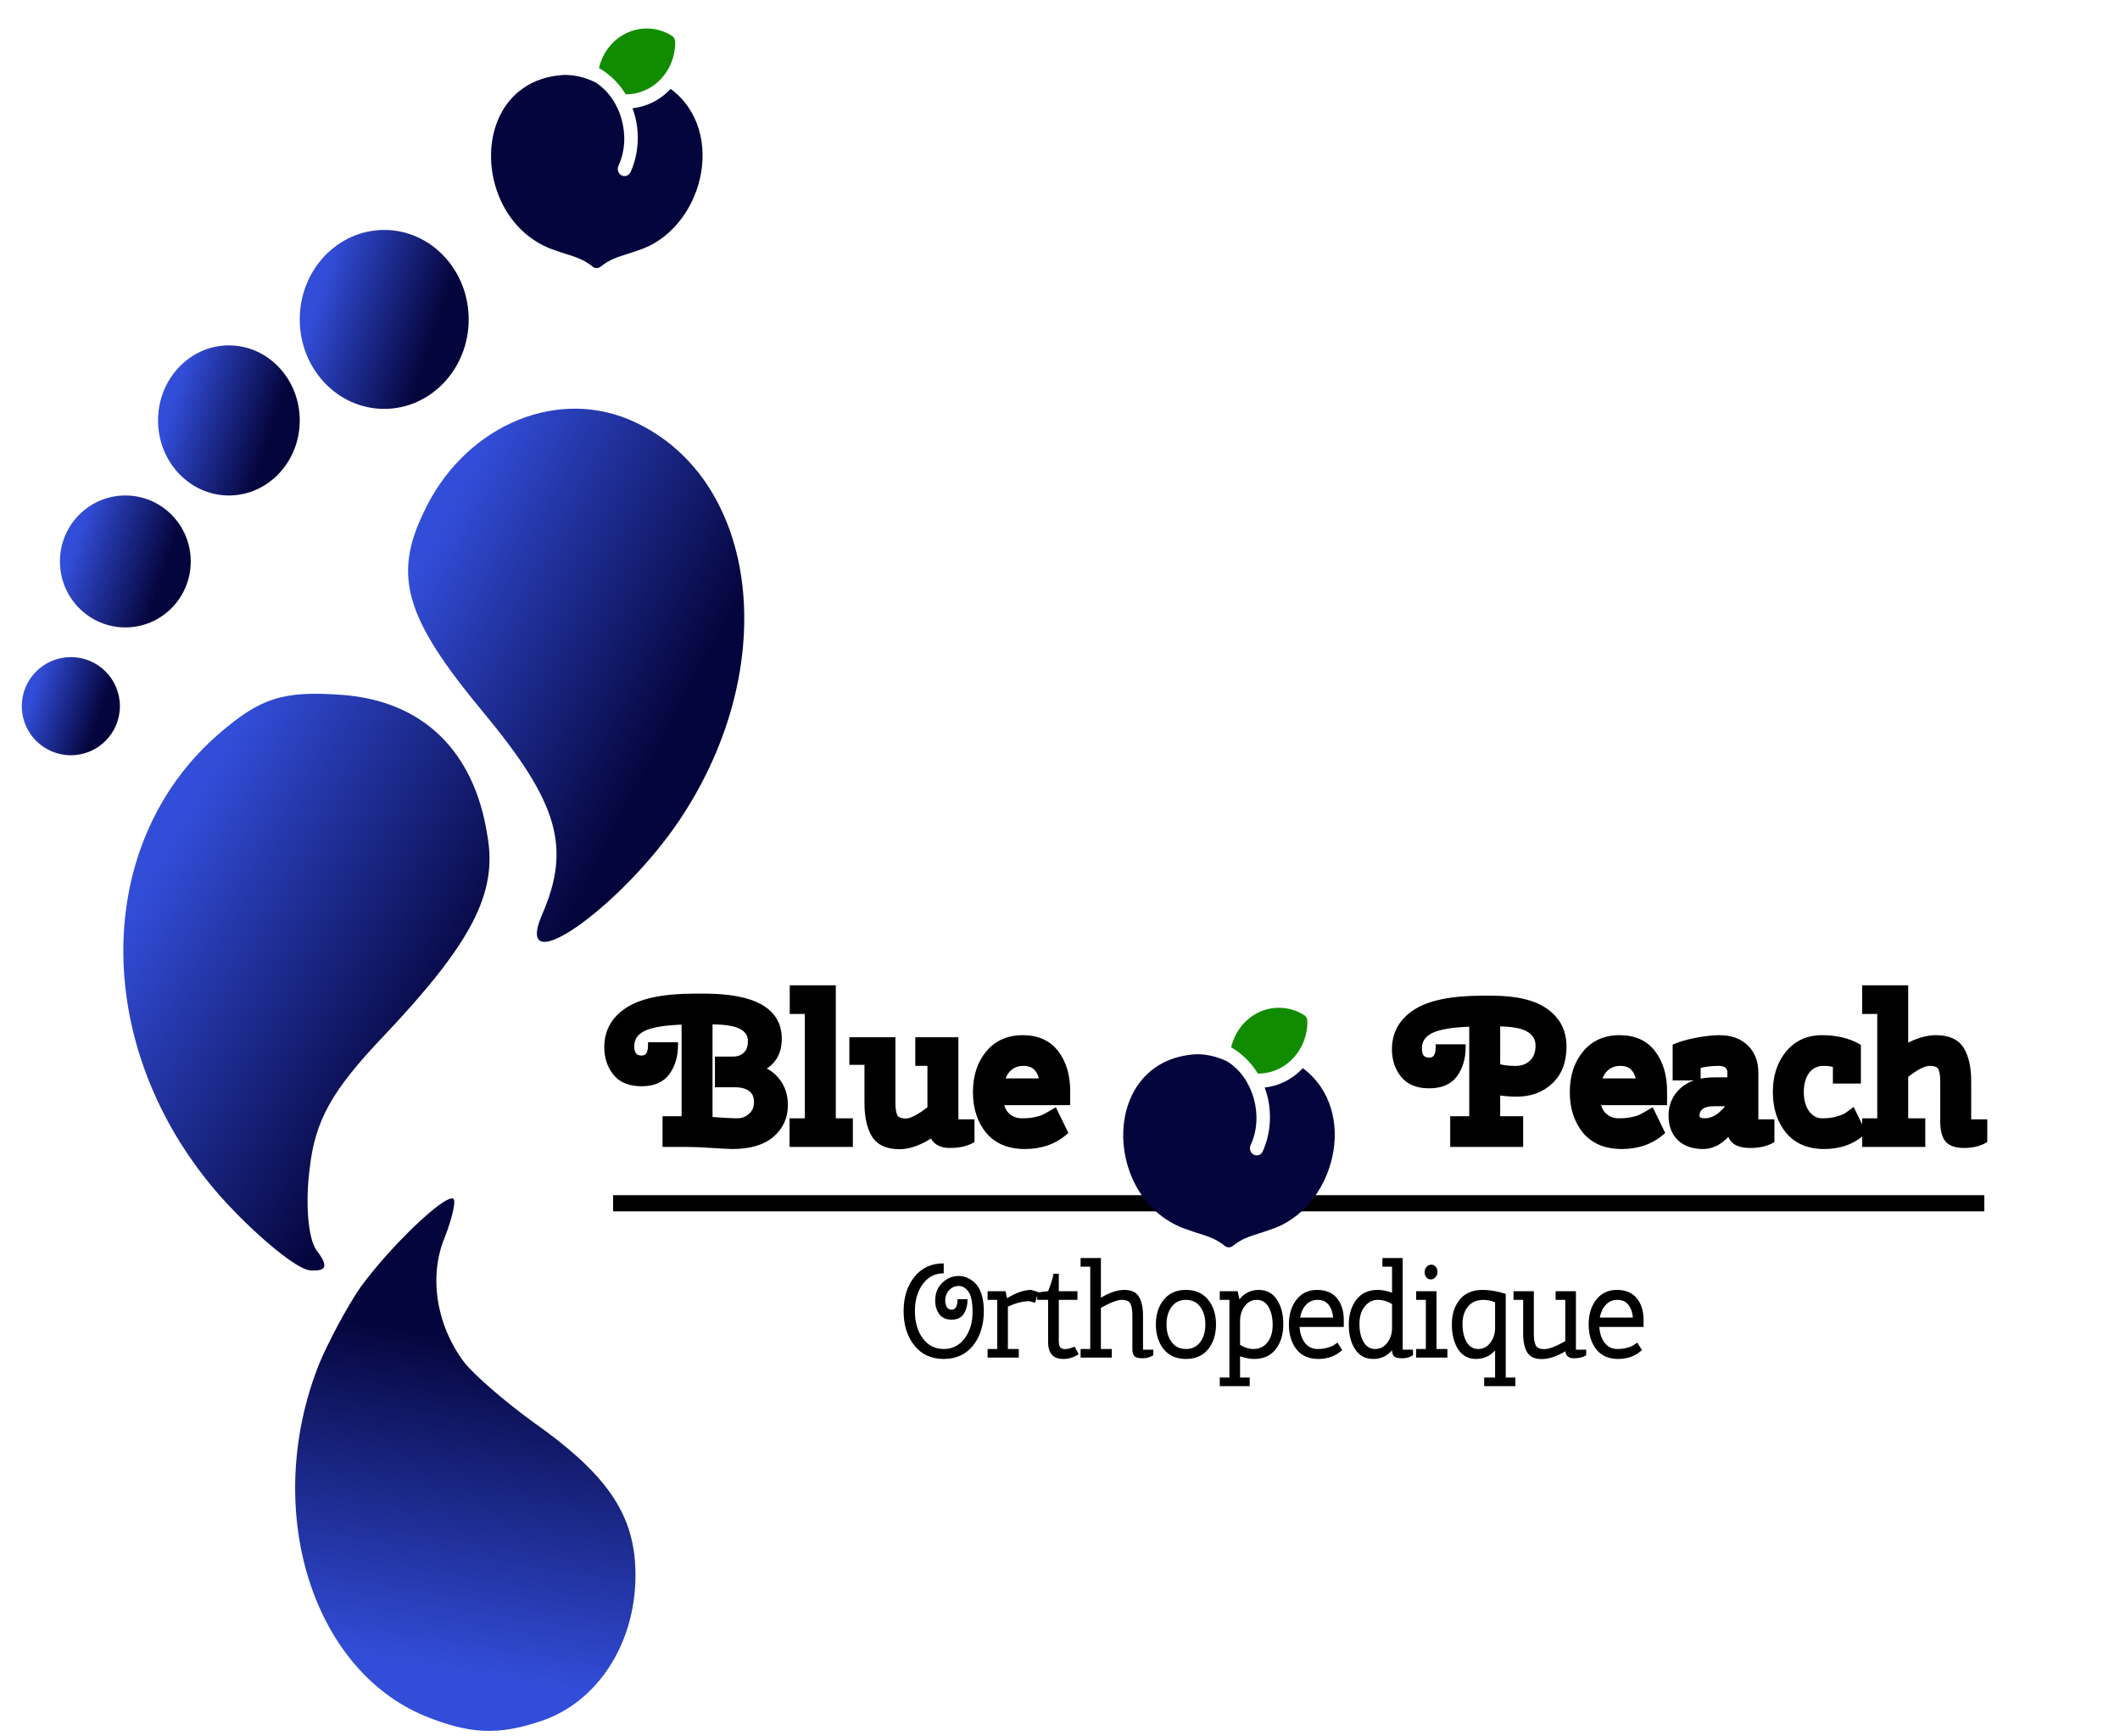 <svg width="138" height="113" viewBox="0 0 138 113" fill="none" xmlns="http://www.w3.org/2000/svg">
<path d="M43.656 5.785C43.401 6.059 43.11 6.298 42.786 6.495C42.29 6.796 41.739 6.984 41.17 7.046C41.671 8.362 41.626 9.911 41.05 11.194C40.947 11.429 40.68 11.525 40.466 11.417C40.246 11.308 40.152 11.031 40.255 10.799C41.141 8.908 40.425 6.405 38.755 5.36C38.125 5.043 37.432 4.876 36.731 4.876C30.349 5.228 30.59 14.499 36.171 16.306C36.423 16.398 36.658 16.473 36.885 16.544C37.474 16.73 37.981 16.891 38.494 17.29L38.578 17.356C38.733 17.477 38.944 17.477 39.099 17.356L39.184 17.29C39.696 16.891 40.204 16.73 40.792 16.545C41.019 16.473 41.255 16.398 41.507 16.306C45.715 15.002 47.405 8.578 43.656 5.785Z" fill="#05053D"/>
<path d="M40.449 5.724C40.549 5.857 40.643 5.996 40.73 6.138C41.289 6.143 41.849 5.992 42.349 5.688C43.352 5.079 43.965 3.942 43.951 2.722C43.949 2.559 43.867 2.41 43.735 2.327C42.74 1.705 41.5 1.696 40.499 2.305C39.733 2.77 39.194 3.544 38.989 4.427C39.547 4.749 40.046 5.189 40.449 5.724Z" fill="#118C01"/>
<path d="M43.957 68.026C43.957 68.72 43.782 69.311 43.434 69.798C43.084 70.276 42.527 70.515 41.76 70.515C40.994 70.515 40.428 70.285 40.062 69.825C39.696 69.365 39.513 68.81 39.513 68.161C39.513 67.133 39.968 66.326 40.879 65.74C41.79 65.154 43.246 64.861 45.247 64.861H45.822C49.083 64.861 50.713 65.781 50.713 67.62C50.713 68.54 50.309 69.189 49.5 69.568C49.994 69.748 50.385 70.046 50.675 70.461C50.964 70.866 51.109 71.358 51.109 71.935C51.109 72.71 50.815 73.351 50.228 73.856C49.64 74.352 48.789 74.6 47.673 74.6C47.486 74.6 47.052 74.577 46.371 74.532C45.69 74.487 45.145 74.464 44.736 74.464H43.306V72.841H44.545V66.497C43.267 66.534 42.373 66.682 41.863 66.944C41.36 67.196 41.109 67.584 41.109 68.107C41.109 68.63 41.326 68.891 41.76 68.891C42.161 68.891 42.361 68.603 42.361 68.026H43.957ZM46.716 70.582V68.959H47.725C48.048 68.959 48.316 68.86 48.529 68.662C48.751 68.463 48.861 68.161 48.861 67.755C48.861 67.341 48.661 67.025 48.261 66.808C47.861 66.592 47.175 66.484 46.205 66.484V72.882C47.056 72.945 47.652 72.976 47.993 72.976C48.333 72.976 48.627 72.864 48.874 72.638C49.129 72.413 49.257 72.111 49.257 71.732C49.257 71.344 49.129 71.056 48.874 70.866C48.619 70.677 48.282 70.582 47.865 70.582H46.716ZM51.585 65.808V64.32H54.229V72.976H55.34V74.464H51.573V72.976H52.569V65.808H51.585ZM58.569 74.613C57.769 74.613 57.215 74.365 56.909 73.869C56.602 73.364 56.449 72.674 56.449 71.8V69.121H55.466V67.701H58.109V71.8C58.109 72.196 58.16 72.494 58.263 72.692C58.373 72.891 58.607 72.99 58.965 72.99C59.323 72.99 59.85 72.715 60.549 72.165V69.189H59.757V67.701H62.209V73.044H63.256V74.221C62.89 74.428 62.409 74.532 61.813 74.532C61.225 74.532 60.847 74.302 60.676 73.842C59.893 74.356 59.191 74.613 58.569 74.613ZM69.487 71.029V71.746H65.17C65.196 72.106 65.336 72.404 65.592 72.638C65.856 72.864 66.162 72.976 66.511 72.976C66.861 72.976 67.154 72.949 67.393 72.895C67.639 72.841 67.81 72.792 67.903 72.746C68.006 72.701 68.155 72.62 68.35 72.503L68.657 72.327L69.321 73.693C68.623 74.297 67.754 74.6 66.716 74.6C65.677 74.6 64.881 74.27 64.328 73.612C63.783 72.945 63.51 72.102 63.51 71.083C63.51 70.064 63.783 69.225 64.328 68.567C64.881 67.9 65.63 67.566 66.575 67.566C67.529 67.566 68.252 67.891 68.746 68.54C69.24 69.189 69.487 70.019 69.487 71.029ZM67.827 70.379C67.793 70.019 67.674 69.73 67.469 69.514C67.273 69.297 66.988 69.189 66.614 69.189C66.247 69.189 65.941 69.302 65.694 69.527C65.456 69.744 65.298 70.028 65.222 70.379H67.827ZM95.229 68.161C95.229 68.856 95.054 69.446 94.705 69.933C94.356 70.411 93.799 70.65 93.032 70.65C92.266 70.65 91.7 70.42 91.334 69.96C90.968 69.5 90.784 68.946 90.784 68.296C90.784 67.268 91.24 66.461 92.151 65.875C93.062 65.289 94.518 64.996 96.519 64.996H97.094C98.686 64.996 99.865 65.275 100.631 65.835C101.406 66.385 101.793 67.147 101.793 68.121C101.793 69.085 101.504 69.838 100.925 70.379C100.354 70.921 99.626 71.191 98.741 71.191C98.264 71.191 97.843 71.155 97.477 71.083V72.841H98.971V74.464H94.578V72.841H95.816V66.633C94.539 66.669 93.645 66.817 93.134 67.079C92.632 67.332 92.381 67.719 92.381 68.242C92.381 68.765 92.598 69.027 93.032 69.027C93.432 69.027 93.632 68.738 93.632 68.161H95.229ZM97.477 66.619V69.419C97.809 69.518 98.196 69.568 98.639 69.568C99.09 69.568 99.452 69.433 99.724 69.162C99.997 68.891 100.133 68.526 100.133 68.066C100.133 67.597 99.929 67.241 99.52 66.998C99.12 66.745 98.439 66.619 97.477 66.619ZM108.34 71.029V71.746H104.023C104.048 72.106 104.189 72.404 104.444 72.638C104.708 72.864 105.015 72.976 105.364 72.976C105.713 72.976 106.007 72.949 106.245 72.895C106.492 72.841 106.662 72.792 106.756 72.746C106.858 72.701 107.007 72.62 107.203 72.503L107.509 72.327L108.174 73.693C107.475 74.297 106.607 74.6 105.568 74.6C104.529 74.6 103.733 74.27 103.18 73.612C102.635 72.945 102.363 72.102 102.363 71.083C102.363 70.064 102.635 69.225 103.18 68.567C103.733 67.9 104.483 67.566 105.428 67.566C106.381 67.566 107.105 67.891 107.599 68.54C108.093 69.189 108.34 70.019 108.34 71.029ZM106.679 70.379C106.645 70.019 106.526 69.73 106.322 69.514C106.126 69.297 105.841 69.189 105.466 69.189C105.1 69.189 104.793 69.302 104.547 69.527C104.308 69.744 104.151 70.028 104.074 70.379H106.679ZM112.62 73.585C112.093 74.261 111.505 74.6 110.858 74.6C110.211 74.6 109.704 74.424 109.338 74.072C108.972 73.72 108.789 73.229 108.789 72.598C108.789 71.957 109.027 71.416 109.504 70.975C109.981 70.533 110.683 70.312 111.611 70.312H112.62V69.825C112.62 69.401 112.369 69.189 111.867 69.189C111.365 69.189 110.918 69.248 110.526 69.365V70.136H109.057V68.121C109.474 67.949 109.96 67.814 110.513 67.715C111.075 67.616 111.543 67.566 111.918 67.566C112.659 67.566 113.238 67.773 113.655 68.188C114.072 68.594 114.281 69.139 114.281 69.825V73.044H115.328V74.221C114.962 74.428 114.502 74.532 113.949 74.532C113.063 74.532 112.62 74.216 112.62 73.585ZM110.973 72.976C111.56 72.976 112.11 72.607 112.62 71.867V71.813H111.599C111.207 71.813 110.918 71.885 110.73 72.03C110.543 72.174 110.449 72.368 110.449 72.611C110.449 72.855 110.624 72.976 110.973 72.976ZM121.263 73.693C120.599 74.297 119.761 74.6 118.747 74.6C117.734 74.6 116.951 74.27 116.397 73.612C115.853 72.945 115.58 72.102 115.58 71.083C115.58 70.064 115.853 69.225 116.397 68.567C116.951 67.9 117.683 67.566 118.594 67.566C119.514 67.566 120.301 67.751 120.957 68.121V70.339H119.488V69.297C119.258 69.225 118.999 69.189 118.709 69.189C118.249 69.189 117.887 69.365 117.624 69.717C117.368 70.068 117.24 70.524 117.24 71.083C117.24 71.642 117.368 72.097 117.624 72.449C117.887 72.801 118.215 72.976 118.607 72.976C119.007 72.976 119.339 72.936 119.603 72.855C119.876 72.773 120.063 72.701 120.165 72.638C120.276 72.566 120.42 72.462 120.599 72.327L121.263 73.693ZM124.036 72.976H125.147V74.464H121.392V72.976H122.376V65.808H121.392V64.32H124.036V68.161C124.768 67.764 125.428 67.566 126.016 67.566C126.816 67.566 127.369 67.814 127.676 68.31C127.982 68.806 128.136 69.491 128.136 70.366V73.044H129.183V74.221C128.817 74.428 128.374 74.532 127.855 74.532C127.335 74.532 126.973 74.41 126.769 74.167C126.573 73.923 126.475 73.526 126.475 72.976V70.366C126.475 69.969 126.424 69.676 126.322 69.487C126.22 69.288 125.982 69.189 125.607 69.189C125.232 69.189 124.709 69.46 124.036 70.001V72.976Z" fill="black"/>
<path d="M40.087 77.981H128.991V78.657H40.087V77.981Z" fill="black"/>
<path d="M43.957 68.026H44.135V67.838H43.957V68.026ZM43.434 69.798L43.574 69.913L43.575 69.911L43.434 69.798ZM40.062 69.825L40.197 69.704L40.062 69.825ZM40.879 65.74L40.787 65.58L40.879 65.74ZM49.5 69.568L49.428 69.396L49.015 69.59L49.442 69.746L49.5 69.568ZM50.675 70.461L50.532 70.572L50.533 70.574L50.675 70.461ZM50.228 73.856L50.338 74.003L50.34 74.001L50.228 73.856ZM46.371 74.532L46.36 74.72L46.371 74.532ZM43.306 74.464H43.128V74.652H43.306V74.464ZM43.306 72.841V72.653H43.128V72.841H43.306ZM44.545 72.841V73.029H44.722V72.841H44.545ZM44.545 66.498H44.722V66.304L44.54 66.31L44.545 66.498ZM41.863 66.944L41.938 67.114L41.94 67.113L41.863 66.944ZM42.361 68.026V67.838H42.183V68.026H42.361ZM46.716 70.582H46.538V70.77H46.716V70.582ZM46.716 68.959V68.771H46.538V68.959H46.716ZM48.529 68.662L48.415 68.518L48.412 68.521L48.529 68.662ZM46.205 66.484V66.296H46.027V66.484H46.205ZM46.205 72.882H46.027V73.057L46.192 73.069L46.205 72.882ZM48.874 72.638L48.761 72.494L48.758 72.496L48.874 72.638ZM48.874 70.867L48.772 71.02L48.874 70.867ZM43.78 68.026C43.78 68.685 43.615 69.234 43.292 69.684L43.575 69.911C43.95 69.388 44.135 68.756 44.135 68.026H43.78ZM43.293 69.683C42.988 70.1 42.492 70.327 41.76 70.327V70.703C42.562 70.703 43.181 70.451 43.574 69.913L43.293 69.683ZM41.76 70.327C41.027 70.327 40.519 70.108 40.197 69.704L39.926 69.946C40.337 70.462 40.961 70.703 41.76 70.703V70.327ZM40.197 69.704C39.861 69.281 39.69 68.77 39.69 68.161H39.335C39.335 68.851 39.531 69.45 39.926 69.946L40.197 69.704ZM39.69 68.161C39.69 67.206 40.107 66.457 40.971 65.9L40.787 65.58C39.83 66.196 39.335 67.06 39.335 68.161H39.69ZM40.971 65.9C41.84 65.342 43.255 65.049 45.247 65.049V64.673C43.238 64.673 41.741 64.966 40.787 65.58L40.971 65.9ZM45.247 65.049H45.822V64.673H45.247V65.049ZM45.822 65.049C47.442 65.049 48.63 65.278 49.407 65.716C49.792 65.934 50.073 66.201 50.257 66.513C50.441 66.824 50.536 67.191 50.536 67.62H50.89C50.89 67.13 50.782 66.692 50.558 66.313C50.334 65.935 50.003 65.627 49.574 65.385C48.72 64.903 47.462 64.673 45.822 64.673V65.049ZM50.536 67.62C50.536 68.05 50.442 68.405 50.262 68.694C50.082 68.983 49.808 69.218 49.428 69.396L49.571 69.74C50.001 69.539 50.334 69.261 50.558 68.9C50.782 68.54 50.89 68.11 50.89 67.62H50.536ZM49.442 69.746C49.905 69.914 50.265 70.191 50.532 70.572L50.817 70.349C50.505 69.901 50.083 69.582 49.558 69.39L49.442 69.746ZM50.533 70.574C50.796 70.943 50.932 71.393 50.932 71.935H51.286C51.286 71.323 51.132 70.79 50.816 70.348L50.533 70.574ZM50.932 71.935C50.932 72.652 50.663 73.239 50.116 73.71L50.34 74.001C50.967 73.462 51.286 72.769 51.286 71.935H50.932ZM50.117 73.709C49.573 74.168 48.768 74.412 47.673 74.412V74.788C48.81 74.788 49.707 74.535 50.338 74.003L50.117 73.709ZM47.673 74.412C47.493 74.412 47.065 74.39 46.382 74.345L46.36 74.72C47.039 74.765 47.48 74.788 47.673 74.788V74.412ZM46.382 74.345C45.699 74.299 45.15 74.277 44.736 74.277V74.652C45.139 74.652 45.68 74.674 46.36 74.72L46.382 74.345ZM44.736 74.277H43.306V74.652H44.736V74.277ZM43.483 74.464V72.841H43.128V74.464H43.483ZM43.306 73.029H44.545V72.653H43.306V73.029ZM44.722 72.841V66.498H44.367V72.841H44.722ZM44.54 66.31C43.261 66.346 42.333 66.494 41.785 66.775L41.94 67.113C42.413 66.871 43.273 66.722 44.549 66.685L44.54 66.31ZM41.787 66.774C41.514 66.911 41.298 67.09 41.151 67.318C41.003 67.547 40.932 67.812 40.932 68.107H41.286C41.286 67.879 41.341 67.689 41.444 67.53C41.548 67.37 41.709 67.229 41.938 67.114L41.787 66.774ZM40.932 68.107C40.932 68.392 40.99 68.641 41.139 68.82C41.291 69.003 41.51 69.079 41.76 69.079V68.704C41.577 68.704 41.47 68.65 41.405 68.572C41.337 68.489 41.286 68.345 41.286 68.107H40.932ZM41.76 69.079C42.005 69.079 42.214 68.988 42.354 68.787C42.486 68.596 42.538 68.332 42.538 68.026H42.183C42.183 68.297 42.135 68.466 42.068 68.564C42.007 68.651 41.916 68.704 41.76 68.704V69.079ZM42.361 68.214H43.957V67.838H42.361V68.214ZM46.893 70.582V68.959H46.538V70.582H46.893ZM46.716 69.147H47.725V68.771H46.716V69.147ZM47.725 69.147C48.085 69.147 48.397 69.036 48.646 68.803L48.412 68.521C48.236 68.685 48.012 68.771 47.725 68.771V69.147ZM48.644 68.805C48.917 68.56 49.039 68.198 49.039 67.755H48.684C48.684 68.125 48.584 68.366 48.415 68.518L48.644 68.805ZM49.039 67.755C49.039 67.514 48.98 67.294 48.858 67.103C48.738 66.913 48.562 66.76 48.342 66.641L48.181 66.976C48.36 67.073 48.484 67.187 48.564 67.312C48.643 67.436 48.684 67.582 48.684 67.755H49.039ZM48.342 66.641C47.901 66.403 47.178 66.296 46.205 66.296V66.672C47.173 66.672 47.821 66.782 48.181 66.976L48.342 66.641ZM46.027 66.484V72.882H46.382V66.484H46.027ZM46.192 73.069C47.044 73.132 47.645 73.164 47.993 73.164V72.789C47.659 72.789 47.069 72.757 46.217 72.694L46.192 73.069ZM47.993 73.164C48.374 73.164 48.709 73.037 48.99 72.781L48.758 72.496C48.545 72.691 48.293 72.789 47.993 72.789V73.164ZM48.987 72.783C49.287 72.519 49.434 72.162 49.434 71.732H49.08C49.08 72.06 48.972 72.307 48.761 72.494L48.987 72.783ZM49.434 71.732C49.434 71.295 49.287 70.944 48.976 70.712L48.772 71.02C48.972 71.168 49.08 71.394 49.08 71.732H49.434ZM48.976 70.712C48.682 70.495 48.306 70.395 47.865 70.395V70.77C48.258 70.77 48.555 70.859 48.772 71.02L48.976 70.712ZM47.865 70.395H46.716V70.77H47.865V70.395ZM51.585 65.808H51.408V65.996H51.585V65.808ZM51.585 64.32V64.132H51.408V64.32H51.585ZM54.229 64.32H54.406V64.132H54.229V64.32ZM54.229 72.977H54.052V73.164H54.229V72.977ZM55.34 72.977H55.517V72.789H55.34V72.977ZM55.34 74.464V74.652H55.517V74.464H55.34ZM51.573 74.464H51.395V74.652H51.573V74.464ZM51.573 72.977V72.789H51.395V72.977H51.573ZM52.569 72.977V73.164H52.746V72.977H52.569ZM52.569 65.808H52.746V65.62H52.569V65.808ZM51.763 65.808V64.32H51.408V65.808H51.763ZM51.585 64.508H54.229V64.132H51.585V64.508ZM54.052 64.32V72.977H54.406V64.32H54.052ZM54.229 73.164H55.34V72.789H54.229V73.164ZM55.163 72.977V74.464H55.517V72.977H55.163ZM55.34 74.277H51.573V74.652H55.34V74.277ZM51.75 74.464V72.977H51.395V74.464H51.75ZM51.573 73.164H52.569V72.789H51.573V73.164ZM52.746 72.977V65.808H52.391V72.977H52.746ZM52.569 65.62H51.585V65.996H52.569V65.62ZM56.909 73.869L56.76 73.971L56.761 73.972L56.909 73.869ZM56.449 69.122H56.627V68.934H56.449V69.122ZM55.466 69.122H55.288V69.309H55.466V69.122ZM55.466 67.701V67.513H55.288V67.701H55.466ZM58.109 67.701H58.287V67.513H58.109V67.701ZM58.263 72.692L58.107 72.782L58.108 72.785L58.11 72.788L58.263 72.692ZM60.549 72.165L60.654 72.316L60.726 72.259V72.165H60.549ZM60.549 69.189H60.726V69.001H60.549V69.189ZM59.757 69.189H59.58V69.377H59.757V69.189ZM59.757 67.701V67.513H59.58V67.701H59.757ZM62.209 67.701H62.386V67.513H62.209V67.701ZM62.209 73.044H62.032V73.232H62.209V73.044ZM63.256 73.044H63.434V72.856H63.256V73.044ZM63.256 74.221L63.34 74.387L63.434 74.334V74.221H63.256ZM60.676 73.842L60.842 73.773L60.764 73.564L60.583 73.683L60.676 73.842ZM58.569 74.425C57.801 74.425 57.318 74.189 57.057 73.766L56.761 73.972C57.112 74.542 57.737 74.801 58.569 74.801V74.425ZM57.058 73.768C56.776 73.304 56.627 72.654 56.627 71.8H56.272C56.272 72.695 56.428 73.425 56.76 73.971L57.058 73.768ZM56.627 71.8V69.122H56.272V71.8H56.627ZM56.449 68.934H55.466V69.309H56.449V68.934ZM55.643 69.122V67.701H55.288V69.122H55.643ZM55.466 67.889H58.109V67.513H55.466V67.889ZM57.932 67.701V71.8H58.287V67.701H57.932ZM57.932 71.8C57.932 72.207 57.983 72.543 58.107 72.782L58.418 72.603C58.337 72.445 58.287 72.186 58.287 71.8H57.932ZM58.11 72.788C58.269 73.074 58.587 73.178 58.965 73.178V72.802C58.628 72.802 58.477 72.708 58.416 72.597L58.11 72.788ZM58.965 73.178C59.183 73.178 59.433 73.095 59.708 72.953C59.985 72.808 60.3 72.595 60.654 72.316L60.443 72.014C60.099 72.285 59.801 72.484 59.551 72.615C59.297 72.747 59.104 72.802 58.965 72.802V73.178ZM60.726 72.165V69.189H60.371V72.165H60.726ZM60.549 69.001H59.757V69.377H60.549V69.001ZM59.934 69.189V67.701H59.58V69.189H59.934ZM59.757 67.889H62.209V67.513H59.757V67.889ZM62.032 67.701V73.044H62.386V67.701H62.032ZM62.209 73.232H63.256V72.856H62.209V73.232ZM63.079 73.044V74.221H63.434V73.044H63.079ZM63.172 74.055C62.841 74.243 62.392 74.344 61.813 74.344V74.72C62.426 74.72 62.939 74.614 63.34 74.387L63.172 74.055ZM61.813 74.344C61.54 74.344 61.331 74.29 61.177 74.197C61.024 74.105 60.913 73.967 60.842 73.773L60.511 73.911C60.61 74.178 60.773 74.385 61 74.523C61.224 74.659 61.499 74.72 61.813 74.72V74.344ZM60.583 73.683C59.815 74.186 59.145 74.425 58.569 74.425V74.801C59.236 74.801 59.971 74.526 60.77 74.002L60.583 73.683ZM69.487 71.746V71.933H69.664V71.746H69.487ZM65.17 71.746V71.558H64.979L64.993 71.76L65.17 71.746ZM65.592 72.638L65.475 72.78L65.478 72.783L65.481 72.785L65.592 72.638ZM67.393 72.895L67.357 72.711L67.355 72.712L67.393 72.895ZM67.903 72.747L67.835 72.573L67.832 72.575L67.83 72.576L67.903 72.747ZM68.35 72.503L68.266 72.338L68.263 72.34L68.35 72.503ZM68.657 72.327L68.814 72.241L68.732 72.071L68.573 72.162L68.657 72.327ZM69.321 73.693L69.433 73.839L69.544 73.743L69.479 73.607L69.321 73.693ZM64.328 73.612L64.193 73.735L64.195 73.737L64.328 73.612ZM64.328 68.567L64.194 68.443L64.328 68.567ZM68.746 68.54L68.608 68.658L68.746 68.54ZM67.827 70.379V70.567H68.023L68.003 70.361L67.827 70.379ZM67.469 69.514L67.341 69.644L67.344 69.647L67.469 69.514ZM65.694 69.527L65.809 69.67L65.81 69.67L65.694 69.527ZM65.222 70.379L65.049 70.338L64.998 70.567H65.222V70.379ZM69.31 71.029V71.746H69.664V71.029H69.31ZM69.487 71.558H65.17V71.933H69.487V71.558ZM64.993 71.76C65.022 72.169 65.184 72.513 65.475 72.78L65.708 72.496C65.488 72.295 65.369 72.044 65.347 71.732L64.993 71.76ZM65.481 72.785C65.777 73.038 66.123 73.164 66.511 73.164V72.789C66.201 72.789 65.934 72.69 65.703 72.492L65.481 72.785ZM66.511 73.164C66.868 73.164 67.175 73.137 67.43 73.079L67.355 72.712C67.133 72.762 66.853 72.789 66.511 72.789V73.164ZM67.428 73.079C67.675 73.025 67.863 72.972 67.977 72.918L67.83 72.576C67.756 72.611 67.604 72.657 67.357 72.711L67.428 73.079ZM67.972 72.92C68.084 72.871 68.24 72.785 68.438 72.667L68.263 72.34C68.068 72.456 67.927 72.532 67.835 72.573L67.972 72.92ZM68.435 72.668L68.741 72.493L68.573 72.162L68.266 72.338L68.435 72.668ZM68.499 72.413L69.163 73.779L69.479 73.607L68.814 72.241L68.499 72.413ZM69.209 73.548C68.547 74.121 67.72 74.412 66.716 74.412V74.788C67.789 74.788 68.699 74.475 69.433 73.839L69.209 73.548ZM66.716 74.412C65.714 74.412 64.972 74.096 64.46 73.487L64.195 73.737C64.79 74.445 65.64 74.788 66.716 74.788V74.412ZM64.462 73.489C63.949 72.862 63.688 72.064 63.688 71.083H63.333C63.333 72.139 63.616 73.028 64.193 73.735L64.462 73.489ZM63.688 71.083C63.688 70.102 63.949 69.309 64.461 68.691L64.194 68.443C63.616 69.141 63.333 70.026 63.333 71.083H63.688ZM64.461 68.691C64.976 68.07 65.674 67.754 66.575 67.754V67.378C65.586 67.378 64.786 67.73 64.194 68.443L64.461 68.691ZM66.575 67.754C67.488 67.754 68.155 68.062 68.608 68.658L68.884 68.422C68.35 67.719 67.57 67.378 66.575 67.378V67.754ZM68.608 68.658C69.072 69.267 69.31 70.052 69.31 71.029H69.664C69.664 69.985 69.409 69.112 68.884 68.422L68.608 68.658ZM68.003 70.361C67.966 69.966 67.833 69.634 67.594 69.381L67.344 69.647C67.514 69.827 67.62 70.072 67.65 70.398L68.003 70.361ZM67.597 69.384C67.358 69.12 67.02 69.001 66.614 69.001V69.377C66.956 69.377 67.189 69.475 67.341 69.644L67.597 69.384ZM66.614 69.001C66.21 69.001 65.861 69.126 65.578 69.385L65.81 69.67C66.02 69.477 66.284 69.377 66.614 69.377V69.001ZM65.578 69.385C65.309 69.63 65.133 69.95 65.049 70.338L65.394 70.422C65.463 70.106 65.602 69.858 65.809 69.67L65.578 69.385ZM65.222 70.567H67.827V70.192H65.222V70.567ZM95.229 68.161H95.406V67.973H95.229V68.161ZM94.705 69.933L94.846 70.048L94.847 70.047L94.705 69.933ZM91.334 69.96L91.469 69.839L91.334 69.96ZM92.151 65.875L92.059 65.715L92.151 65.875ZM100.631 65.835L100.531 65.99L100.532 65.991L100.631 65.835ZM100.925 70.379L100.808 70.239L100.807 70.24L100.925 70.379ZM97.477 71.083L97.509 70.898L97.299 70.857V71.083H97.477ZM97.477 72.841H97.299V73.029H97.477V72.841ZM98.971 72.841H99.148V72.653H98.971V72.841ZM98.971 74.464V74.652H99.148V74.464H98.971ZM94.578 74.464H94.4V74.652H94.578V74.464ZM94.578 72.841V72.653H94.4V72.841H94.578ZM95.816 72.841V73.029H95.994V72.841H95.816ZM95.816 66.633H95.994V66.44L95.812 66.445L95.816 66.633ZM93.134 67.079L93.211 67.249L93.212 67.248L93.134 67.079ZM93.632 68.161V67.973H93.455V68.161H93.632ZM97.477 66.619V66.431H97.299V66.619H97.477ZM97.477 69.419H97.299V69.561L97.429 69.6L97.477 69.419ZM99.52 66.998L99.429 67.16L99.433 67.162L99.52 66.998ZM95.052 68.161C95.052 68.82 94.886 69.37 94.564 69.82L94.847 70.047C95.222 69.523 95.406 68.891 95.406 68.161H95.052ZM94.565 69.818C94.26 70.236 93.764 70.462 93.032 70.462V70.838C93.833 70.838 94.452 70.587 94.846 70.048L94.565 69.818ZM93.032 70.462C92.299 70.462 91.791 70.243 91.469 69.839L91.198 70.081C91.609 70.597 92.233 70.838 93.032 70.838V70.462ZM91.469 69.839C91.132 69.416 90.962 68.905 90.962 68.296H90.607C90.607 68.986 90.803 69.585 91.198 70.081L91.469 69.839ZM90.962 68.296C90.962 67.341 91.379 66.592 92.243 66.036L92.059 65.715C91.101 66.331 90.607 67.196 90.607 68.296H90.962ZM92.243 66.036C93.111 65.477 94.526 65.184 96.519 65.184V64.808C94.51 64.808 93.013 65.101 92.059 65.715L92.243 66.036ZM96.519 65.184H97.093V64.808H96.519V65.184ZM97.093 65.184C98.672 65.184 99.808 65.462 100.531 65.99L100.732 65.68C99.922 65.089 98.699 64.808 97.093 64.808V65.184ZM100.532 65.991C101.259 66.507 101.616 67.211 101.616 68.121H101.971C101.971 67.083 101.553 66.263 100.73 65.679L100.532 65.991ZM101.616 68.121C101.616 69.042 101.341 69.74 100.808 70.239L101.042 70.52C101.666 69.937 101.971 69.129 101.971 68.121H101.616ZM100.807 70.24C100.274 70.745 99.59 71.003 98.741 71.003V71.379C99.663 71.379 100.435 71.096 101.043 70.519L100.807 70.24ZM98.741 71.003C98.272 71.003 97.862 70.968 97.509 70.898L97.444 71.268C97.823 71.342 98.256 71.379 98.741 71.379V71.003ZM97.299 71.083V72.841H97.654V71.083H97.299ZM97.477 73.029H98.971V72.653H97.477V73.029ZM98.793 72.841V74.464H99.148V72.841H98.793ZM98.971 74.277H94.578V74.652H98.971V74.277ZM94.755 74.464V72.841H94.4V74.464H94.755ZM94.578 73.029H95.816V72.653H94.578V73.029ZM95.994 72.841V66.633H95.639V72.841H95.994ZM95.812 66.445C94.533 66.481 93.605 66.629 93.057 66.91L93.212 67.248C93.685 67.006 94.545 66.857 95.821 66.821L95.812 66.445ZM93.058 66.909C92.786 67.046 92.57 67.226 92.423 67.453C92.275 67.682 92.204 67.948 92.204 68.242H92.558C92.558 68.014 92.612 67.825 92.716 67.666C92.82 67.505 92.981 67.364 93.211 67.249L93.058 66.909ZM92.204 68.242C92.204 68.527 92.262 68.776 92.411 68.955C92.563 69.138 92.781 69.215 93.032 69.215V68.839C92.849 68.839 92.742 68.785 92.677 68.707C92.608 68.624 92.558 68.481 92.558 68.242H92.204ZM93.032 69.215C93.277 69.215 93.486 69.124 93.625 68.922C93.758 68.731 93.81 68.467 93.81 68.161H93.455C93.455 68.433 93.407 68.602 93.339 68.699C93.279 68.786 93.188 68.839 93.032 68.839V69.215ZM93.632 68.349H95.229V67.973H93.632V68.349ZM97.299 66.619V69.419H97.654V66.619H97.299ZM97.429 69.6C97.78 69.705 98.184 69.756 98.639 69.756V69.38C98.208 69.38 97.837 69.332 97.525 69.239L97.429 69.6ZM98.639 69.756C99.125 69.756 99.534 69.609 99.846 69.299L99.603 69.025C99.37 69.257 99.055 69.38 98.639 69.38V69.756ZM99.846 69.299C100.16 68.987 100.31 68.569 100.31 68.067H99.956C99.956 68.484 99.834 68.796 99.603 69.025L99.846 69.299ZM100.31 68.067C100.31 67.525 100.067 67.109 99.607 66.834L99.433 67.162C99.79 67.374 99.956 67.67 99.956 68.067H100.31ZM99.611 66.836C99.167 66.556 98.443 66.431 97.477 66.431V66.807C98.434 66.807 99.073 66.935 99.429 67.16L99.611 66.836ZM108.34 71.746V71.933H108.517V71.746H108.34ZM104.023 71.746V71.558H103.832L103.846 71.76L104.023 71.746ZM104.444 72.638L104.328 72.78L104.33 72.783L104.333 72.785L104.444 72.638ZM106.245 72.895L106.209 72.711L106.208 72.712L106.245 72.895ZM106.756 72.747L106.687 72.573L106.685 72.575L106.682 72.576L106.756 72.747ZM107.203 72.503L107.118 72.338L107.116 72.34L107.203 72.503ZM107.509 72.327L107.667 72.241L107.584 72.071L107.425 72.162L107.509 72.327ZM108.174 73.693L108.286 73.839L108.397 73.743L108.331 73.607L108.174 73.693ZM103.18 73.612L103.046 73.735L103.047 73.737L103.18 73.612ZM103.18 68.567L103.047 68.443L103.18 68.567ZM107.599 68.54L107.46 68.658L107.599 68.54ZM106.679 70.379V70.567H106.875L106.856 70.361L106.679 70.379ZM106.322 69.514L106.194 69.644L106.196 69.647L106.322 69.514ZM104.547 69.527L104.662 69.67L104.662 69.67L104.547 69.527ZM104.074 70.379L103.901 70.338L103.851 70.567H104.074V70.379ZM108.162 71.029V71.746H108.517V71.029H108.162ZM108.34 71.558H104.023V71.933H108.34V71.558ZM103.846 71.76C103.875 72.169 104.037 72.513 104.328 72.78L104.56 72.496C104.341 72.295 104.222 72.044 104.2 71.732L103.846 71.76ZM104.333 72.785C104.629 73.038 104.975 73.164 105.364 73.164V72.789C105.054 72.789 104.787 72.69 104.555 72.492L104.333 72.785ZM105.364 73.164C105.72 73.164 106.028 73.137 106.282 73.079L106.208 72.712C105.986 72.762 105.705 72.789 105.364 72.789V73.164ZM106.281 73.079C106.527 73.025 106.715 72.972 106.829 72.918L106.682 72.576C106.609 72.611 106.456 72.657 106.209 72.711L106.281 73.079ZM106.824 72.92C106.936 72.871 107.093 72.785 107.29 72.667L107.116 72.34C106.921 72.456 106.779 72.532 106.687 72.573L106.824 72.92ZM107.287 72.668L107.594 72.493L107.425 72.162L107.118 72.338L107.287 72.668ZM107.352 72.413L108.016 73.779L108.331 73.607L107.667 72.241L107.352 72.413ZM108.061 73.548C107.399 74.121 106.573 74.412 105.568 74.412V74.788C106.641 74.788 107.551 74.475 108.286 73.839L108.061 73.548ZM105.568 74.412C104.566 74.412 103.824 74.096 103.312 73.487L103.047 73.737C103.643 74.445 104.492 74.788 105.568 74.788V74.412ZM103.314 73.489C102.801 72.862 102.54 72.064 102.54 71.083H102.185C102.185 72.139 102.469 73.028 103.046 73.735L103.314 73.489ZM102.54 71.083C102.54 70.102 102.801 69.309 103.313 68.691L103.047 68.443C102.469 69.141 102.185 70.026 102.185 71.083H102.54ZM103.313 68.691C103.828 68.07 104.526 67.754 105.428 67.754V67.378C104.439 67.378 103.638 67.73 103.047 68.443L103.313 68.691ZM105.428 67.754C106.34 67.754 107.007 68.062 107.46 68.658L107.737 68.422C107.202 67.719 106.422 67.378 105.428 67.378V67.754ZM107.46 68.658C107.924 69.267 108.162 70.052 108.162 71.029H108.517C108.517 69.985 108.261 69.112 107.737 68.422L107.46 68.658ZM106.856 70.361C106.818 69.966 106.685 69.634 106.447 69.381L106.196 69.647C106.366 69.827 106.472 70.072 106.503 70.398L106.856 70.361ZM106.45 69.384C106.211 69.12 105.873 69.001 105.466 69.001V69.377C105.808 69.377 106.041 69.475 106.194 69.644L106.45 69.384ZM105.466 69.001C105.063 69.001 104.714 69.126 104.43 69.385L104.662 69.67C104.873 69.477 105.137 69.377 105.466 69.377V69.001ZM104.431 69.385C104.161 69.63 103.985 69.95 103.901 70.338L104.247 70.422C104.316 70.106 104.455 69.858 104.662 69.67L104.431 69.385ZM104.074 70.567H106.679V70.192H104.074V70.567ZM112.62 73.585H112.798V73.063L112.484 73.465L112.62 73.585ZM109.338 74.072L109.457 73.933L109.338 74.072ZM109.504 70.975L109.387 70.833L109.504 70.975ZM112.62 70.312V70.5H112.798V70.312H112.62ZM110.526 69.365L110.478 69.184L110.349 69.223V69.365H110.526ZM110.526 70.136V70.324H110.703V70.136H110.526ZM109.057 70.136H108.88V70.324H109.057V70.136ZM109.057 68.121L108.993 67.946L108.88 67.992V68.121H109.057ZM110.513 67.715L110.484 67.53H110.483L110.513 67.715ZM113.655 68.188L113.534 68.325L113.535 68.327L113.655 68.188ZM114.281 73.044H114.103V73.232H114.281V73.044ZM115.328 73.044H115.505V72.856H115.328V73.044ZM115.328 74.221L115.412 74.387L115.505 74.334V74.221H115.328ZM112.62 71.867L112.763 71.978L112.798 71.929V71.867H112.62ZM112.62 71.813H112.798V71.625H112.62V71.813ZM112.484 73.465C111.979 74.112 111.438 74.412 110.858 74.412V74.788C111.572 74.788 112.206 74.412 112.757 73.705L112.484 73.465ZM110.858 74.412C110.241 74.412 109.782 74.245 109.457 73.933L109.219 74.211C109.627 74.603 110.181 74.788 110.858 74.788V74.412ZM109.457 73.933C109.136 73.624 108.966 73.188 108.966 72.598H108.612C108.612 73.27 108.808 73.817 109.219 74.211L109.457 73.933ZM108.966 72.598C108.966 72.015 109.181 71.524 109.621 71.116L109.387 70.833C108.874 71.309 108.612 71.9 108.612 72.598H108.966ZM109.621 71.116C110.053 70.715 110.707 70.5 111.611 70.5V70.124C110.66 70.124 109.909 70.35 109.387 70.833L109.621 71.116ZM111.611 70.5H112.62V70.124H111.611V70.5ZM112.798 70.312V69.825H112.443V70.312H112.798ZM112.798 69.825C112.798 69.571 112.72 69.352 112.542 69.201C112.372 69.057 112.137 69.001 111.867 69.001V69.377C112.099 69.377 112.241 69.427 112.321 69.495C112.394 69.557 112.443 69.655 112.443 69.825H112.798ZM111.867 69.001C111.352 69.001 110.888 69.061 110.478 69.184L110.574 69.546C110.947 69.434 111.377 69.377 111.867 69.377V69.001ZM110.349 69.365V70.136H110.703V69.365H110.349ZM110.526 69.948H109.057V70.324H110.526V69.948ZM109.235 70.136V68.121H108.88V70.136H109.235ZM109.121 68.296C109.525 68.13 109.998 67.998 110.543 67.9L110.483 67.53C109.921 67.63 109.424 67.769 108.993 67.946L109.121 68.296ZM110.542 67.9C111.099 67.802 111.557 67.754 111.918 67.754V67.378C111.53 67.378 111.051 67.429 110.484 67.53L110.542 67.9ZM111.918 67.754C112.627 67.754 113.158 67.952 113.534 68.325L113.776 68.051C113.317 67.595 112.69 67.378 111.918 67.378V67.754ZM113.535 68.327C113.91 68.692 114.103 69.184 114.103 69.825H114.458C114.458 69.095 114.234 68.496 113.775 68.05L113.535 68.327ZM114.103 69.825V73.044H114.458V69.825H114.103ZM114.281 73.232H115.328V72.856H114.281V73.232ZM115.151 73.044V74.221H115.505V73.044H115.151ZM115.244 74.055C114.911 74.244 114.482 74.344 113.949 74.344V74.72C114.522 74.72 115.012 74.612 115.412 74.387L115.244 74.055ZM113.949 74.344C113.52 74.344 113.23 74.267 113.051 74.139C112.885 74.021 112.798 73.847 112.798 73.585H112.443C112.443 73.955 112.577 74.254 112.853 74.451C113.117 74.639 113.492 74.72 113.949 74.72V74.344ZM110.973 73.164C111.64 73.164 112.236 72.742 112.763 71.978L112.477 71.757C111.983 72.472 111.481 72.789 110.973 72.789V73.164ZM112.798 71.867V71.813H112.443V71.867H112.798ZM112.62 71.625H111.599V72.001H112.62V71.625ZM111.599 71.625C111.193 71.625 110.858 71.699 110.626 71.878L110.835 72.181C110.977 72.072 111.221 72.001 111.599 72.001V71.625ZM110.626 71.878C110.393 72.057 110.272 72.307 110.272 72.611H110.627C110.627 72.428 110.693 72.291 110.835 72.181L110.626 71.878ZM110.272 72.611C110.272 72.789 110.34 72.943 110.483 73.042C110.612 73.132 110.785 73.164 110.973 73.164V72.789C110.812 72.789 110.722 72.76 110.678 72.728C110.646 72.706 110.627 72.677 110.627 72.611H110.272ZM121.263 73.693L121.379 73.836L121.485 73.739L121.421 73.607L121.263 73.693ZM116.397 73.612L116.263 73.735L116.265 73.737L116.397 73.612ZM116.397 68.567L116.264 68.443H116.264L116.397 68.567ZM120.957 68.121H121.134V68.008L121.04 67.955L120.957 68.121ZM120.957 70.339V70.527H121.134V70.339H120.957ZM119.488 70.339H119.311V70.527H119.488V70.339ZM119.488 69.297H119.665V69.157L119.538 69.118L119.488 69.297ZM117.624 69.717L117.485 69.6L117.483 69.602L117.624 69.717ZM117.624 72.449L117.483 72.564L117.485 72.566L117.624 72.449ZM119.603 72.855L119.555 72.674L119.554 72.674L119.603 72.855ZM120.165 72.638L120.254 72.801L120.258 72.799L120.165 72.638ZM120.599 72.327L120.757 72.241L120.663 72.048L120.496 72.174L120.599 72.327ZM121.148 73.551C120.521 74.121 119.725 74.412 118.747 74.412V74.788C119.796 74.788 120.678 74.474 121.379 73.836L121.148 73.551ZM118.747 74.412C117.773 74.412 117.042 74.097 116.53 73.487L116.265 73.737C116.859 74.444 117.696 74.788 118.747 74.788V74.412ZM116.532 73.489C116.019 72.862 115.757 72.064 115.757 71.083H115.403C115.403 72.139 115.686 73.028 116.263 73.735L116.532 73.489ZM115.757 71.083C115.757 70.102 116.019 69.309 116.531 68.691L116.264 68.443C115.686 69.141 115.403 70.026 115.403 71.083H115.757ZM116.531 68.691C117.047 68.068 117.729 67.754 118.594 67.754V67.378C117.637 67.378 116.854 67.731 116.264 68.443L116.531 68.691ZM118.594 67.754C119.491 67.754 120.249 67.934 120.873 68.286L121.04 67.955C120.354 67.568 119.536 67.378 118.594 67.378V67.754ZM120.779 68.121V70.339H121.134V68.121H120.779ZM120.957 70.151H119.488V70.527H120.957V70.151ZM119.665 70.339V69.297H119.311V70.339H119.665ZM119.538 69.118C119.289 69.039 119.012 69.001 118.709 69.001V69.377C118.985 69.377 119.227 69.412 119.438 69.477L119.538 69.118ZM118.709 69.001C118.2 69.001 117.785 69.199 117.485 69.6L117.763 69.834C117.99 69.531 118.298 69.377 118.709 69.377V69.001ZM117.483 69.602C117.198 69.994 117.063 70.493 117.063 71.083H117.418C117.418 70.554 117.538 70.142 117.764 69.831L117.483 69.602ZM117.063 71.083C117.063 71.672 117.198 72.171 117.483 72.564L117.764 72.334C117.538 72.023 117.418 71.612 117.418 71.083H117.063ZM117.485 72.566C117.779 72.958 118.156 73.164 118.607 73.164V72.789C118.274 72.789 117.996 72.643 117.763 72.332L117.485 72.566ZM118.607 73.164C119.017 73.164 119.367 73.123 119.653 73.035L119.554 72.674C119.311 72.749 118.997 72.789 118.607 72.789V73.164ZM119.651 73.036C119.924 72.954 120.131 72.877 120.254 72.801L120.076 72.476C119.995 72.526 119.828 72.593 119.555 72.674L119.651 73.036ZM120.258 72.799C120.374 72.723 120.522 72.617 120.702 72.48L120.496 72.174C120.319 72.308 120.178 72.41 120.072 72.478L120.258 72.799ZM120.442 72.413L121.106 73.779L121.421 73.607L120.757 72.241L120.442 72.413ZM124.036 72.977H123.859V73.164H124.036V72.977ZM125.147 72.977H125.325V72.789H125.147V72.977ZM125.147 74.464V74.652H125.325V74.464H125.147ZM121.392 74.464H121.215V74.652H121.392V74.464ZM121.392 72.977V72.789H121.215V72.977H121.392ZM122.376 72.977V73.164H122.553V72.977H122.376ZM122.376 65.808H122.553V65.62H122.376V65.808ZM121.392 65.808H121.215V65.996H121.392V65.808ZM121.392 64.32V64.132H121.215V64.32H121.392ZM124.036 64.32H124.213V64.132H124.036V64.32ZM124.036 68.161H123.859V68.468L124.117 68.328L124.036 68.161ZM127.676 68.31L127.528 68.413L127.676 68.31ZM128.136 73.044H127.958V73.232H128.136V73.044ZM129.183 73.044H129.36V72.856H129.183V73.044ZM129.183 74.221L129.267 74.387L129.36 74.334V74.221H129.183ZM126.769 74.167L126.634 74.289L126.637 74.292L126.769 74.167ZM126.322 69.487L126.166 69.577L126.168 69.58L126.322 69.487ZM124.036 70.001L123.929 69.851L123.859 69.908V70.001H124.036ZM124.036 73.164H125.147V72.789H124.036V73.164ZM124.97 72.977V74.464H125.325V72.977H124.97ZM125.147 74.277H121.392V74.652H125.147V74.277ZM121.57 74.464V72.977H121.215V74.464H121.57ZM121.392 73.164H122.376V72.789H121.392V73.164ZM122.553 72.977V65.808H122.198V72.977H122.553ZM122.376 65.62H121.392V65.996H122.376V65.62ZM121.57 65.808V64.32H121.215V65.808H121.57ZM121.392 64.508H124.036V64.132H121.392V64.508ZM123.859 64.32V68.161H124.213V64.32H123.859ZM124.117 68.328C124.834 67.94 125.465 67.754 126.016 67.754V67.378C125.391 67.378 124.703 67.589 123.956 67.994L124.117 68.328ZM126.016 67.754C126.784 67.754 127.266 67.991 127.528 68.413L127.824 68.207C127.472 67.638 126.848 67.378 126.016 67.378V67.754ZM127.528 68.413C127.808 68.867 127.958 69.512 127.958 70.366H128.313C128.313 69.471 128.157 68.745 127.824 68.207L127.528 68.413ZM127.958 70.366V73.044H128.313V70.366H127.958ZM128.136 73.232H129.183V72.856H128.136V73.232ZM129.005 73.044V74.221H129.36V73.044H129.005ZM129.099 74.055C128.765 74.245 128.352 74.344 127.855 74.344V74.72C128.396 74.72 128.869 74.612 129.267 74.387L129.099 74.055ZM127.855 74.344C127.353 74.344 127.055 74.225 126.902 74.042L126.637 74.292C126.892 74.596 127.318 74.72 127.855 74.72V74.344ZM126.904 74.045C126.75 73.853 126.653 73.511 126.653 72.977H126.298C126.298 73.542 126.397 73.994 126.634 74.289L126.904 74.045ZM126.653 72.977V70.366H126.298V72.977H126.653ZM126.653 70.366C126.653 69.96 126.602 69.626 126.476 69.394L126.168 69.58C126.247 69.726 126.298 69.979 126.298 70.366H126.653ZM126.478 69.397C126.326 69.102 125.996 69.001 125.607 69.001V69.377C125.967 69.377 126.114 69.474 126.166 69.577L126.478 69.397ZM125.607 69.001C125.382 69.001 125.129 69.082 124.856 69.223C124.58 69.366 124.271 69.576 123.929 69.851L124.144 70.15C124.474 69.884 124.763 69.689 125.011 69.561C125.261 69.432 125.458 69.377 125.607 69.377V69.001ZM123.859 70.001V72.977H124.213V70.001H123.859Z" fill="black"/>
<path d="M40.087 77.981V77.793H39.91V77.981H40.087ZM128.991 77.981H129.169V77.793H128.991V77.981ZM128.991 78.657V78.845H129.169V78.657H128.991ZM40.087 78.657H39.91V78.845H40.087V78.657ZM40.087 78.169H128.991V77.793H40.087V78.169ZM128.814 77.981V78.657H129.169V77.981H128.814ZM128.991 78.47H40.087V78.845H128.991V78.47ZM40.265 78.657V77.981H39.91V78.657H40.265Z" fill="black"/>
<g filter="url(#filter0_i)">
<path d="M84.808 65.526C84.552 65.799 84.261 66.039 83.938 66.235C83.442 66.537 82.89 66.724 82.322 66.786C82.822 68.102 82.777 69.651 82.201 70.934C82.098 71.169 81.832 71.266 81.618 71.158C81.398 71.048 81.304 70.771 81.407 70.539C82.293 68.648 81.577 66.146 79.907 65.1C79.276 64.783 78.583 64.617 77.883 64.617C71.5 64.968 71.741 74.24 77.322 76.046C77.574 76.139 77.81 76.213 78.037 76.285C78.625 76.471 79.133 76.631 79.645 77.031L79.73 77.097C79.885 77.217 80.096 77.217 80.251 77.097L80.335 77.031C80.847 76.631 81.355 76.471 81.943 76.285C82.171 76.213 82.406 76.139 82.659 76.046C86.867 74.742 88.556 68.318 84.808 65.526Z" fill="#05053D"/>
<path d="M81.6 65.465C81.701 65.598 81.794 65.736 81.881 65.879C82.441 65.883 83 65.733 83.501 65.429C84.503 64.819 85.117 63.682 85.102 62.462C85.101 62.299 85.019 62.15 84.887 62.067C83.892 61.445 82.652 61.436 81.651 62.045C80.885 62.511 80.346 63.284 80.141 64.168C80.699 64.49 81.198 64.93 81.6 65.465Z" fill="#118C01"/>
</g>
<g filter="url(#filter1_i)">
<path d="M25.01 22.614C28.047 22.614 30.509 20.007 30.509 16.79C30.509 13.574 28.047 10.967 25.01 10.967C21.973 10.967 19.512 13.574 19.512 16.79C19.512 20.007 21.973 22.614 25.01 22.614Z" fill="url(#paint0_linear)"/>
</g>
<g filter="url(#filter2_i)">
<path d="M14.9 28.25C17.447 28.25 19.512 26.063 19.512 23.366C19.512 20.668 17.447 18.481 14.9 18.481C12.353 18.481 10.288 20.668 10.288 23.366C10.288 26.063 12.353 28.25 14.9 28.25Z" fill="url(#paint1_linear)"/>
</g>
<g filter="url(#filter3_i)">
<path d="M8.159 36.838C10.511 36.838 12.416 34.916 12.416 32.544C12.416 30.172 10.511 28.25 8.159 28.25C5.808 28.25 3.902 30.172 3.902 32.544C3.902 34.916 5.808 36.838 8.159 36.838Z" fill="url(#paint2_linear)"/>
</g>
<g filter="url(#filter4_i)">
<path d="M4.612 45.158C6.375 45.158 7.805 43.728 7.805 41.964C7.805 40.2 6.375 38.77 4.612 38.77C2.848 38.77 1.419 40.2 1.419 41.964C1.419 43.728 2.848 45.158 4.612 45.158Z" fill="url(#paint3_linear)"/>
</g>
<g filter="url(#filter5_i)">
<path d="M22.268 41.23C18.422 40.949 16.972 41.426 14.309 43.71C5.773 51.031 5.942 64.818 14.79 74.356C16.914 76.625 19.351 78.625 20.175 78.685C21.273 78.765 21.39 78.41 20.623 77.406C20.033 76.634 19.871 74.217 20.16 72.052C20.506 68.943 21.6 66.982 24.907 63.507C30.719 57.371 32.399 54.141 31.724 50.375C30.868 44.846 27.486 41.611 22.268 41.23Z" fill="url(#paint4_linear)"/>
</g>
<g filter="url(#filter6_i)">
<path d="M40.915 23.292C35.911 21.232 30.068 23.921 27.545 29.423C25.583 33.536 26.403 36.276 31.451 42.351C36.348 48.248 37.205 51.168 35.265 55.58C33.297 60.232 40.962 54.63 44.605 48.807C50.961 38.797 49.228 26.786 40.915 23.292Z" fill="url(#paint5_linear)"/>
</g>
<g filter="url(#filter7_i)">
<path d="M20.759 84.811C17.057 94.174 20.255 104.633 27.667 107.696C30.591 108.885 32.481 108.965 35.296 107.995C39.223 106.643 41.715 102.342 41.327 97.557C41.048 94.253 39.246 91.763 34.735 88.583C32.822 87.198 30.806 85.442 30.204 84.653C28.376 82.21 27.906 79.037 28.955 76.524C29.444 75.276 29.695 74.134 29.512 74.025C28.963 73.698 25.333 77.196 23.439 79.822C22.576 81.092 21.373 83.33 20.759 84.811Z" fill="url(#paint6_linear)"/>
</g>
<path d="M62.982 84.564C62.982 84.939 62.9 85.255 62.737 85.514C62.574 85.768 62.31 85.895 61.945 85.895C61.581 85.895 61.312 85.774 61.138 85.532C60.963 85.29 60.877 84.996 60.877 84.65C60.877 84.178 61.029 83.795 61.333 83.501C61.638 83.202 61.994 83.052 62.402 83.052C62.794 83.052 63.153 83.207 63.479 83.518C63.648 83.68 63.784 83.916 63.887 84.227C63.99 84.538 64.042 84.904 64.042 85.324C64.042 86.24 63.809 86.992 63.341 87.58C62.873 88.162 62.236 88.453 61.431 88.453C60.626 88.453 59.99 88.162 59.522 87.58C59.054 86.992 58.82 86.246 58.82 85.342C58.82 84.437 59.054 83.694 59.522 83.112C59.99 82.525 60.626 82.231 61.431 82.231V82.879C60.865 82.879 60.411 83.112 60.069 83.579C59.726 84.04 59.555 84.627 59.555 85.342C59.555 86.056 59.726 86.647 60.069 87.113C60.411 87.574 60.865 87.805 61.431 87.805C61.997 87.805 62.451 87.574 62.794 87.113C63.137 86.647 63.308 86.085 63.308 85.428C63.308 84.766 63.218 84.313 63.039 84.071C62.859 83.824 62.65 83.7 62.41 83.7C62.171 83.7 61.965 83.789 61.79 83.968C61.616 84.146 61.529 84.374 61.529 84.65C61.529 84.823 61.565 84.967 61.635 85.082C61.706 85.192 61.809 85.247 61.945 85.247C62.201 85.247 62.329 85.019 62.329 84.564H62.982ZM65.609 87.805H66.318V88.366H64.287V87.805H64.915V84.607H64.287V84.045H65.454L65.552 84.503C65.736 84.394 65.886 84.31 66 84.253C66.114 84.189 66.278 84.126 66.49 84.063C66.707 83.994 66.917 83.959 67.118 83.959L67.575 84.089L67.387 84.797L67.02 84.694C66.563 84.694 66.093 84.814 65.609 85.056V87.805ZM67.517 84.607V84.132L68.145 84.045H68.227C68.401 83.613 68.518 83.233 68.578 82.905H68.921V84.045H70.136V84.607H68.921V87.26C68.921 87.456 68.95 87.597 69.01 87.684C69.076 87.77 69.184 87.813 69.337 87.813C69.489 87.813 69.693 87.758 69.949 87.649L70.218 88.142C69.908 88.349 69.576 88.453 69.222 88.453C68.869 88.453 68.613 88.355 68.456 88.159C68.303 87.963 68.227 87.71 68.227 87.398V84.607H67.517ZM71.663 87.805H72.373V88.366H70.341V87.805H70.969V82.447H70.341V81.885H71.663V84.469C72.223 84.129 72.732 83.959 73.189 83.959C73.646 83.959 73.961 84.106 74.135 84.4C74.315 84.694 74.404 85.1 74.404 85.618V87.848H75.073V88.211C74.872 88.343 74.638 88.409 74.372 88.409C74.111 88.409 73.934 88.363 73.841 88.271C73.754 88.173 73.711 88.018 73.711 87.805V85.618C73.711 85.284 73.67 85.034 73.588 84.866C73.507 84.694 73.319 84.607 73.025 84.607C72.732 84.607 72.278 84.78 71.663 85.126V87.805ZM75.754 87.822C75.411 87.395 75.24 86.857 75.24 86.206C75.24 85.555 75.411 85.019 75.754 84.599C76.096 84.172 76.578 83.959 77.198 83.959C77.818 83.959 78.299 84.172 78.642 84.599C78.985 85.019 79.156 85.555 79.156 86.206C79.156 86.857 78.985 87.395 78.642 87.822C78.299 88.242 77.818 88.453 77.198 88.453C76.578 88.453 76.096 88.242 75.754 87.822ZM76.268 85.056C76.044 85.356 75.933 85.739 75.933 86.206C75.933 86.672 76.044 87.056 76.268 87.355C76.491 87.655 76.801 87.805 77.198 87.805C77.595 87.805 77.905 87.655 78.128 87.355C78.351 87.056 78.462 86.672 78.462 86.206C78.462 85.739 78.351 85.356 78.128 85.056C77.905 84.757 77.595 84.607 77.198 84.607C76.801 84.607 76.491 84.757 76.268 85.056ZM79.399 84.607V84.045H80.566L80.68 84.573C81.007 84.163 81.425 83.959 81.937 83.959C82.448 83.959 82.843 84.169 83.12 84.59C83.397 85.005 83.536 85.54 83.536 86.197C83.536 86.848 83.373 87.387 83.047 87.813C82.72 88.24 82.255 88.453 81.651 88.453C81.368 88.453 81.058 88.395 80.721 88.28V89.662H81.349V90.224H79.399V89.662H80.028V84.607H79.399ZM82.843 86.24C82.843 85.762 82.753 85.371 82.573 85.065C82.394 84.76 82.141 84.607 81.814 84.607C81.493 84.607 81.23 84.742 81.023 85.013C80.822 85.284 80.721 85.61 80.721 85.99V87.537C81.015 87.715 81.306 87.805 81.594 87.805C81.969 87.805 82.271 87.663 82.5 87.381C82.728 87.093 82.843 86.713 82.843 86.24ZM87.473 85.912V86.37H84.593C84.62 86.79 84.737 87.136 84.944 87.407C85.15 87.672 85.428 87.805 85.776 87.805C86.004 87.805 86.209 87.779 86.388 87.727C86.573 87.675 86.701 87.629 86.772 87.588C86.842 87.542 86.94 87.476 87.065 87.39L87.367 87.874C86.954 88.26 86.437 88.453 85.817 88.453C85.197 88.453 84.721 88.242 84.389 87.822C84.063 87.395 83.899 86.857 83.899 86.206C83.899 85.555 84.063 85.019 84.389 84.599C84.721 84.172 85.169 83.959 85.735 83.959C86.306 83.959 86.739 84.141 87.033 84.503C87.326 84.866 87.473 85.336 87.473 85.912ZM86.78 85.757C86.747 85.405 86.646 85.126 86.478 84.918C86.315 84.711 86.078 84.607 85.768 84.607C85.463 84.607 85.213 84.714 85.017 84.927C84.821 85.134 84.691 85.411 84.626 85.757H86.78ZM91.307 81.885V87.848H91.977V88.211C91.775 88.343 91.547 88.409 91.291 88.409C91.035 88.409 90.859 88.372 90.761 88.297C90.668 88.216 90.619 88.081 90.614 87.891C90.293 88.266 89.882 88.453 89.382 88.453C88.881 88.453 88.492 88.245 88.215 87.831C87.938 87.41 87.799 86.874 87.799 86.223C87.799 85.566 87.962 85.025 88.288 84.599C88.615 84.172 89.08 83.959 89.684 83.959C89.977 83.959 90.287 84.019 90.614 84.141V82.447H89.986V81.885H91.307ZM88.492 86.18C88.492 86.652 88.582 87.041 88.762 87.347C88.941 87.652 89.191 87.805 89.512 87.805C89.839 87.805 90.103 87.669 90.304 87.398C90.511 87.127 90.614 86.802 90.614 86.422V84.884C90.326 84.699 90.013 84.607 89.676 84.607C89.344 84.607 89.064 84.751 88.835 85.039C88.607 85.321 88.492 85.702 88.492 86.18ZM92.186 84.607V84.045H93.508V87.805H94.218V88.366H92.178V87.805H92.814V84.607H92.186ZM93.14 83.276C93.02 83.276 92.923 83.23 92.847 83.138C92.77 83.046 92.733 82.936 92.733 82.81C92.733 82.677 92.773 82.562 92.855 82.464C92.942 82.366 93.045 82.317 93.165 82.317C93.284 82.317 93.382 82.363 93.459 82.455C93.535 82.547 93.573 82.66 93.573 82.792C93.573 82.919 93.529 83.031 93.442 83.129C93.361 83.228 93.26 83.276 93.14 83.276ZM98.015 89.662H98.643V90.224H96.612V89.662H97.322V87.9C96.99 88.268 96.573 88.453 96.073 88.453C95.578 88.453 95.192 88.242 94.915 87.822C94.642 87.395 94.507 86.857 94.507 86.206C94.507 85.549 94.678 85.01 95.021 84.59C95.363 84.169 95.861 83.959 96.514 83.959C96.987 83.959 97.487 84.045 98.015 84.218V89.662ZM95.461 87.338C95.641 87.649 95.894 87.805 96.22 87.805C96.546 87.805 96.81 87.669 97.011 87.398C97.218 87.127 97.322 86.802 97.322 86.422V84.763C97.055 84.659 96.808 84.607 96.579 84.607C96.127 84.607 95.785 84.754 95.551 85.048C95.317 85.342 95.2 85.719 95.2 86.18C95.2 86.641 95.287 87.027 95.461 87.338ZM101.262 84.607V84.045H102.584V87.848H103.253V88.211C103.052 88.343 102.783 88.409 102.445 88.409C102.114 88.409 101.931 88.257 101.899 87.951C101.327 88.291 100.813 88.461 100.357 88.461C99.905 88.461 99.59 88.314 99.41 88.021C99.236 87.727 99.149 87.321 99.149 86.802V84.607H98.521V84.045H99.843V86.802C99.843 87.136 99.883 87.39 99.965 87.563C100.046 87.73 100.234 87.813 100.528 87.813C100.822 87.813 101.276 87.64 101.891 87.295V84.607H101.262ZM106.987 85.912V86.37H104.107C104.134 86.79 104.251 87.136 104.458 87.407C104.664 87.672 104.942 87.805 105.29 87.805C105.518 87.805 105.722 87.779 105.902 87.727C106.087 87.675 106.215 87.629 106.285 87.588C106.356 87.542 106.454 87.476 106.579 87.39L106.881 87.874C106.468 88.26 105.951 88.453 105.331 88.453C104.71 88.453 104.235 88.242 103.903 87.822C103.576 87.395 103.413 86.857 103.413 86.206C103.413 85.555 103.576 85.019 103.903 84.599C104.235 84.172 104.683 83.959 105.249 83.959C105.82 83.959 106.253 84.141 106.546 84.503C106.84 84.866 106.987 85.336 106.987 85.912ZM106.293 85.757C106.261 85.405 106.16 85.126 105.991 84.918C105.828 84.711 105.592 84.607 105.282 84.607C104.977 84.607 104.727 84.714 104.531 84.927C104.335 85.134 104.205 85.411 104.139 85.757H106.293Z" fill="black"/>
<defs>
<filter id="filter0_i" x="73.115" y="61.594" width="13.77" height="19.593" filterUnits="userSpaceOnUse" color-interpolation-filters="sRGB">
<feFlood flood-opacity="0" result="BackgroundImageFix"/>
<feBlend mode="normal" in="SourceGraphic" in2="BackgroundImageFix" result="shape"/>
<feColorMatrix in="SourceAlpha" type="matrix" values="0 0 0 0 0 0 0 0 0 0 0 0 0 0 0 0 0 0 127 0" result="hardAlpha"/>
<feOffset dy="4"/>
<feGaussianBlur stdDeviation="2"/>
<feComposite in2="hardAlpha" operator="arithmetic" k2="-1" k3="1"/>
<feColorMatrix type="matrix" values="0 0 0 0 0 0 0 0 0 0 0 0 0 0 0 0 0 0 0.25 0"/>
<feBlend mode="normal" in2="shape" result="effect1_innerShadow"/>
</filter>
<filter id="filter1_i" x="19.512" y="10.967" width="10.997" height="15.648" filterUnits="userSpaceOnUse" color-interpolation-filters="sRGB">
<feFlood flood-opacity="0" result="BackgroundImageFix"/>
<feBlend mode="normal" in="SourceGraphic" in2="BackgroundImageFix" result="shape"/>
<feColorMatrix in="SourceAlpha" type="matrix" values="0 0 0 0 0 0 0 0 0 0 0 0 0 0 0 0 0 0 127 0" result="hardAlpha"/>
<feOffset dy="4"/>
<feGaussianBlur stdDeviation="2"/>
<feComposite in2="hardAlpha" operator="arithmetic" k2="-1" k3="1"/>
<feColorMatrix type="matrix" values="0 0 0 0 0 0 0 0 0 0 0 0 0 0 0 0 0 0 0.25 0"/>
<feBlend mode="hue" in2="shape" result="effect1_innerShadow"/>
</filter>
<filter id="filter2_i" x="10.288" y="18.481" width="9.224" height="13.769" filterUnits="userSpaceOnUse" color-interpolation-filters="sRGB">
<feFlood flood-opacity="0" result="BackgroundImageFix"/>
<feBlend mode="normal" in="SourceGraphic" in2="BackgroundImageFix" result="shape"/>
<feColorMatrix in="SourceAlpha" type="matrix" values="0 0 0 0 0 0 0 0 0 0 0 0 0 0 0 0 0 0 127 0" result="hardAlpha"/>
<feOffset dy="4"/>
<feGaussianBlur stdDeviation="2"/>
<feComposite in2="hardAlpha" operator="arithmetic" k2="-1" k3="1"/>
<feColorMatrix type="matrix" values="0 0 0 0 0 0 0 0 0 0 0 0 0 0 0 0 0 0 0.25 0"/>
<feBlend mode="hue" in2="shape" result="effect1_innerShadow"/>
</filter>
<filter id="filter3_i" x="3.902" y="28.25" width="8.514" height="12.588" filterUnits="userSpaceOnUse" color-interpolation-filters="sRGB">
<feFlood flood-opacity="0" result="BackgroundImageFix"/>
<feBlend mode="normal" in="SourceGraphic" in2="BackgroundImageFix" result="shape"/>
<feColorMatrix in="SourceAlpha" type="matrix" values="0 0 0 0 0 0 0 0 0 0 0 0 0 0 0 0 0 0 127 0" result="hardAlpha"/>
<feOffset dy="4"/>
<feGaussianBlur stdDeviation="2"/>
<feComposite in2="hardAlpha" operator="arithmetic" k2="-1" k3="1"/>
<feColorMatrix type="matrix" values="0 0 0 0 0 0 0 0 0 0 0 0 0 0 0 0 0 0 0.25 0"/>
<feBlend mode="hue" in2="shape" result="effect1_innerShadow"/>
</filter>
<filter id="filter4_i" x="1.419" y="38.77" width="6.386" height="10.387" filterUnits="userSpaceOnUse" color-interpolation-filters="sRGB">
<feFlood flood-opacity="0" result="BackgroundImageFix"/>
<feBlend mode="normal" in="SourceGraphic" in2="BackgroundImageFix" result="shape"/>
<feColorMatrix in="SourceAlpha" type="matrix" values="0 0 0 0 0 0 0 0 0 0 0 0 0 0 0 0 0 0 127 0" result="hardAlpha"/>
<feOffset dy="4"/>
<feGaussianBlur stdDeviation="2"/>
<feComposite in2="hardAlpha" operator="arithmetic" k2="-1" k3="1"/>
<feColorMatrix type="matrix" values="0 0 0 0 0 0 0 0 0 0 0 0 0 0 0 0 0 0 0.25 0"/>
<feBlend mode="hue" in2="shape" result="effect1_innerShadow"/>
</filter>
<filter id="filter5_i" x="8.028" y="41.158" width="23.836" height="41.539" filterUnits="userSpaceOnUse" color-interpolation-filters="sRGB">
<feFlood flood-opacity="0" result="BackgroundImageFix"/>
<feBlend mode="normal" in="SourceGraphic" in2="BackgroundImageFix" result="shape"/>
<feColorMatrix in="SourceAlpha" type="matrix" values="0 0 0 0 0 0 0 0 0 0 0 0 0 0 0 0 0 0 127 0" result="hardAlpha"/>
<feOffset dy="4"/>
<feGaussianBlur stdDeviation="2"/>
<feComposite in2="hardAlpha" operator="arithmetic" k2="-1" k3="1"/>
<feColorMatrix type="matrix" values="0 0 0 0 0 0 0 0 0 0 0 0 0 0 0 0 0 0 0.25 0"/>
<feBlend mode="hue" in2="shape" result="effect1_innerShadow"/>
</filter>
<filter id="filter6_i" x="26.563" y="22.6" width="21.884" height="38.705" filterUnits="userSpaceOnUse" color-interpolation-filters="sRGB">
<feFlood flood-opacity="0" result="BackgroundImageFix"/>
<feBlend mode="normal" in="SourceGraphic" in2="BackgroundImageFix" result="shape"/>
<feColorMatrix in="SourceAlpha" type="matrix" values="0 0 0 0 0 0 0 0 0 0 0 0 0 0 0 0 0 0 127 0" result="hardAlpha"/>
<feOffset dy="4"/>
<feGaussianBlur stdDeviation="2"/>
<feComposite in2="hardAlpha" operator="arithmetic" k2="-1" k3="1"/>
<feColorMatrix type="matrix" values="0 0 0 0 0 0 0 0 0 0 0 0 0 0 0 0 0 0 0.25 0"/>
<feBlend mode="hue" in2="shape" result="effect1_innerShadow"/>
</filter>
<filter id="filter7_i" x="19.213" y="74.004" width="22.153" height="38.658" filterUnits="userSpaceOnUse" color-interpolation-filters="sRGB">
<feFlood flood-opacity="0" result="BackgroundImageFix"/>
<feBlend mode="normal" in="SourceGraphic" in2="BackgroundImageFix" result="shape"/>
<feColorMatrix in="SourceAlpha" type="matrix" values="0 0 0 0 0 0 0 0 0 0 0 0 0 0 0 0 0 0 127 0" result="hardAlpha"/>
<feOffset dy="4"/>
<feGaussianBlur stdDeviation="2"/>
<feComposite in2="hardAlpha" operator="arithmetic" k2="-1" k3="1"/>
<feColorMatrix type="matrix" values="0 0 0 0 0 0 0 0 0 0 0 0 0 0 0 0 0 0 0.25 0"/>
<feBlend mode="hue" in2="shape" result="effect1_innerShadow"/>
</filter>
<linearGradient id="paint0_linear" x1="21.512" y1="12.794" x2="36.924" y2="17.754" gradientUnits="userSpaceOnUse">
<stop stop-color="#324DD8"/>
<stop offset="0.49" stop-color="#05053D"/>
</linearGradient>
<linearGradient id="paint1_linear" x1="11.966" y1="20.014" x2="24.892" y2="24.174" gradientUnits="userSpaceOnUse">
<stop stop-color="#324DD8"/>
<stop offset="0.49" stop-color="#05053D"/>
</linearGradient>
<linearGradient id="paint2_linear" x1="5.451" y1="29.597" x2="17.269" y2="33.591" gradientUnits="userSpaceOnUse">
<stop stop-color="#324DD8"/>
<stop offset="0.49" stop-color="#05053D"/>
</linearGradient>
<linearGradient id="paint3_linear" x1="2.58" y1="39.772" x2="11.429" y2="42.788" gradientUnits="userSpaceOnUse">
<stop stop-color="#324DD8"/>
<stop offset="0.49" stop-color="#05053D"/>
</linearGradient>
<linearGradient id="paint4_linear" x1="7.312" y1="57.097" x2="45.458" y2="79.387" gradientUnits="userSpaceOnUse">
<stop stop-color="#324DD8"/>
<stop offset="0.49" stop-color="#05053D"/>
</linearGradient>
<linearGradient id="paint5_linear" x1="24.478" y1="38.019" x2="59.447" y2="56.591" gradientUnits="userSpaceOnUse">
<stop stop-color="#324DD8"/>
<stop offset="0.49" stop-color="#05053D"/>
</linearGradient>
<linearGradient id="paint6_linear" x1="34.484" y1="105.55" x2="41.416" y2="62.239" gradientUnits="userSpaceOnUse">
<stop stop-color="#324DD8"/>
<stop offset="0.49" stop-color="#05053D"/>
</linearGradient>
</defs>
</svg>
